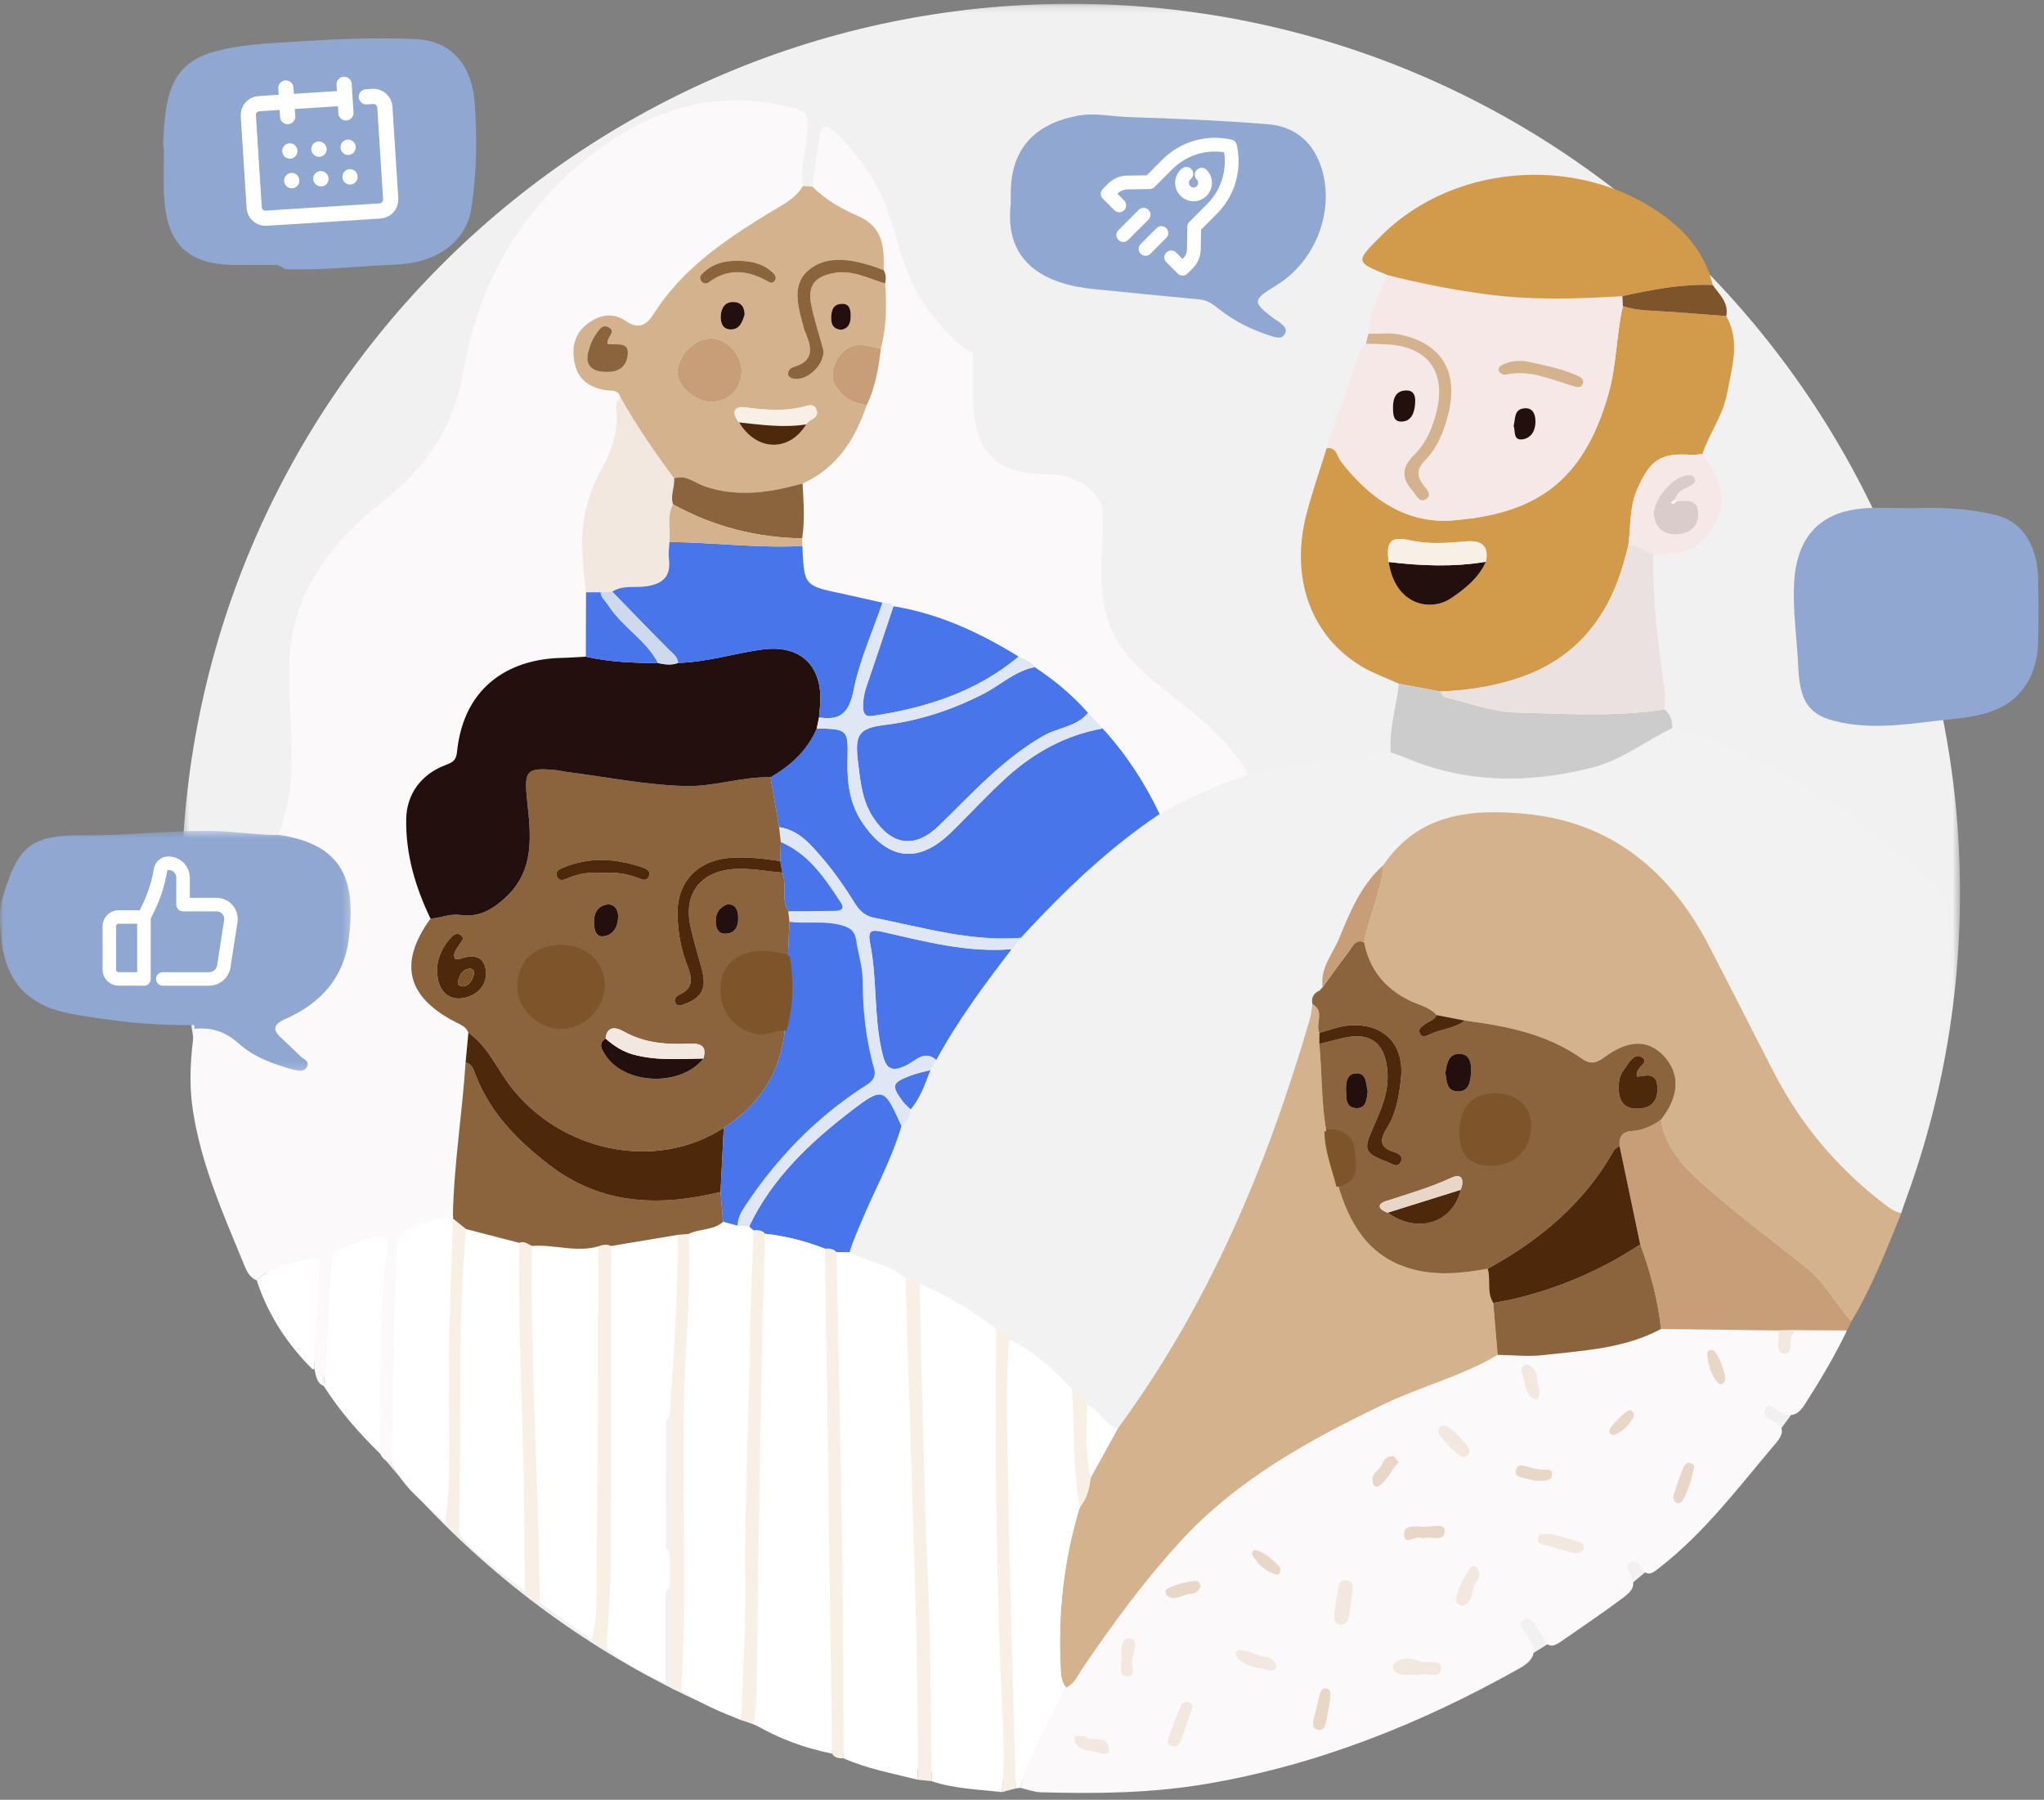 <svg xmlns="http://www.w3.org/2000/svg" xmlns:xlink="http://www.w3.org/1999/xlink" width="284" height="250" viewBox="0 0 284 250">
    <rect x="0" y="0" width="284" height="250" fill="#808080" stroke="none"/>
    <defs>
        <path id="bitazoysma" d="M0.412 0.162L247.516 0.162 247.516 247.266 0.412 247.266z"/>
        <path id="ay57kv5g0c" d="M0 0.475L48.722 0.475 48.722 33.812 0 33.812z"/>
    </defs>
    <g fill="none" fill-rule="evenodd">
        <g>
            <g>
                <g transform="translate(-39 -115) translate(39 115) translate(24.816 .366)">
                    <mask id="4ilga35gdb" fill="#fff">
                        <use xlink:href="#bitazoysma"/>
                    </mask>
                    <path fill="#F1F1F1" d="M247.516 123.714c0 68.236-55.316 123.552-123.552 123.552S.412 191.95.412 123.714 55.728.162 123.964.162s123.552 55.316 123.552 123.552" mask="url(#4ilga35gdb)"/>
                </g>
                <path fill="#F2F2F2" d="M173.266 107.666c6.587-1.504 13.346-1.91 19.974-3.144.647.228 1.307.42 1.935.69 8.47 3.623 17.114 3.643 25.931 1.452 4.179-1.039 7.474-3.731 11.244-5.52 13.983 3.927 25.49 11.976 36.082 21.581 1.549 1.405 2.175 2.974 2.33 5.049 1.06 14.12-2.509 27.468-6.594 40.742-.99-.184-1.744-.794-2.508-1.383-6.354-4.892-11.418-10.87-15.101-17.997-3.063-5.926-6.058-11.887-9.136-17.806-5.368-10.324-13.507-17.09-25.305-18.264-7.54-.75-15.017-.15-19.898 7.103-3.11 2.741-4.64 6.476-6.146 10.157-.899 2.2-2.688 4.15-2.299 6.797l.042-.05-.457.515c-.83.372-1.212.982-.997 1.903-.12.69-.174 1.399-.369 2.067-5.93 20.346-14.019 39.682-26.688 56.868-1.895-.509-2.585-2.553-4.26-3.341-.534-.868-1.009-1.792-2.088-2.122-2.556-2.735-5.29-5.244-8.716-6.874-.253-.923-1.15-1.031-1.814-1.433-3.222-2.667-6.853-4.648-10.648-6.355-.52-.63-1.202-.785-1.975-.67-2.16-2.13-5.28-2.246-7.759-3.704.412-1.416 1.02-2.75 1.584-4.11 1.855-4.478 4.26-8.729 5.619-13.413.865-.53 1.093-1.412 1.286-2.315 1.356-1.586 1.994-3.534 2.734-5.43l.814-1.415c2.98-5.48 6.684-10.467 10.472-15.396l1.274-1.573c5.861-6.37 12.06-12.362 19.287-17.2 3.889-2.166 7.9-4.058 12.15-5.409" transform="translate(-39 -115) translate(39 115)"/>
                <path fill="#FBF9FA" d="M38.65 115.959c3.112-7.62 1.357-15.57 1.513-23.38.096-4.808 1.4-9.203 3.909-13.178 2.5-3.96 5.914-7.255 9.558-10.104 5.918-4.628 9.559-10.538 10.791-17.78 1.937-11.372 7.112-20.96 15.757-28.393 8.143-7.002 17.577-10.868 28.644-8.469 3.612.782 3.562 1.038 3.264 4.671-.179 2.172-1.003 4.301-.526 6.523-1.148 1.896-3.124 2.767-4.896 3.852-6.09 3.734-11.94 7.745-15.848 13.926-1.082 1.711-2.224 2.088-3.876.956-1.9-1.3-3.748-.785-5.359.43-1.893 1.428-2.201 3.583-1.664 5.723.518 2.065 2.142 3.13 4.206 3.45.84.13 1.83-.138 2.104 1.07-.584.408-.673 1.029-.6 1.645.4 3.328-.885 6.182-2.411 8.995-.92 1.696-1.495 3.493-1.911 5.417-.802 3.704-.29 7.315.12 10.963l-.025 8.938c-1.132.06-2.262.154-3.394.176-6.436.124-13.531 3.301-14.52 13.143-.116 1.161-.727 1.418-1.562 1.73-3.361 1.259-5.42 3.994-5.483 7.498-.089 4.897 1.27 9.467 3.377 13.841-4.58 6.302-3.284 11.085 3.995 14.627.586.285 1.032.62 1.266 1.223l-.385 4.127c-.471 7.094-1.619 14.13-1.767 21.25-.849.196-1.705.366-2.547.59-5.282 1.402-5.287 1.413-5.37 7.053-.006.44.018.88-.01 1.318-.507 8.42-.479 16.851-.576 25.28-.783-.014-1.274-.437-1.577-1.123.248-8.34-.032-16.689.562-25.027.125-1.759 1.064-4.63-.03-5.088-1.374-.578-3.555.872-5.418 1.315-1.438.342-1.904 1.08-1.969 2.572-.24 5.607-.655 11.206-1.004 16.808-1.09-.45-1.052-1.522-1.33-2.418.25-4.425.527-8.85.713-13.278.032-.773.609-2.456-.842-2.094-2.719.678-5.687.983-7.861 3.12-1.1-.442-1.47-1.477-1.862-2.432-2.852-6.935-5.902-13.801-7.025-21.316-.561-3.76-.294-7.473.24-11.194 2.394-.256 4.327.397 6.216 2.09 2.08 1.864 4.817 2.835 7.539 3.586.634.175 1.478.389 1.872-.426.377-.78-.443-1.006-.86-1.402-.829-.785-1.634-1.596-2.48-2.362-1.352-1.222-1.64-1.992.454-2.916 4.784-2.11 8.022-5.705 8.696-11.041.994-7.855-.52-13.14-9.808-14.485M227.029 196.713c-.052-.468-.132-.789-.592-.806-.523-.02-2.898 2.395-2.837 2.886.057.467.437.604.747.483 1.268-.492 2.096-1.463 2.682-2.563m-49.102 21.125c-.885-1.022-1.936-2.014-3.349-2.51-.355-.126-.751.316-.575.626.748 1.324 1.811 2.347 3.326 2.744.42.11.544-.315.598-.86m59.977-30.314c-.408-.032-.722.15-.693.556.108 1.495.512 2.906 1.534 4.048.247.276.638.164.862-.193.447-.71-.938-4.296-1.703-4.411m-71.093 32.761c-.085-.16-.148-.432-.319-.574-.497-.413-4.42.676-4.538 1.262-.042.206.064.552.225.672 1.118.835 2.136-.21 3.22-.252.544-.021 1.183-.324 1.412-1.108m47.091-27.215c-.566-1.028.03-2.764-1.479-3.46-.67-.308-1.183.465-.929 1.104.494 1.24.284 2.913 1.69 3.602.597.293.654-.57.718-1.246m-19.56 10.03c-.322-.348-.514-.755-.76-.79-1.399-.2-1.403 1.292-2.159 1.903-.617.499-.988 1.236-.558 2.067.074.146.507.279.634.198 1.274-.818 1.763-2.263 2.842-3.378m-43.587 38.088c-.663-.038-1.564-.203-1.45.374.373 1.9 2.287 1.415 3.546 1.952.502.215 1.265.186 1.217-.467-.17-2.326-2.506-.86-3.313-1.859m63-35.494c.698-.042 1.801.127 1.879-.847.08-1.02-1.034-.58-1.647-.724-.255-.06-.523-.062-.78-.113-.95-.185-2.393-1.052-2.608.324-.164 1.046 1.618.948 2.555 1.315.156.061.348.029.6.045m-56.478 24.908c.206-.864.299-1.285.407-1.702.148-.573.036-1.086-.55-1.27-.793-.25-1.086.35-1.235.96-.1.414-.136.873-.07 1.292.162 1.038-.59 2.854.658 2.944 1.7.122.522-1.76.79-2.224m77.281-27.431c-.174.164-.525.346-.634.623-.51 1.3-.984 2.616-1.397 3.949-.081.262.071.726.28.914.252.227.713.179.923-.159.888-1.426 1.293-3.036 1.646-4.652.085-.392-.296-.58-.818-.675m-36.887 10.534c1.088-.422 3.046.597 3.065-1.031.015-1.191-1.893-.513-2.927-.575-1.053-.063-2.84-.357-2.702 1.141.147 1.605 1.745-.18 2.564.465m-24.963 15.506c-.779-.133-1.213.314-.874.836 1.045 1.609 2.955 1.501 4.55 1.988.42.129 1.023-.188.917-.641-.326-1.4-1.76-1.085-2.703-1.533-.619-.294-1.301-.453-1.89-.65m12.136 6.725c-.059-.52.195-1.18-.475-1.366-.661-.183-.89.397-1.022.9-.307 1.175-.559 2.363-.851 3.54-.144.582-.045 1.081.558 1.26.633.19 1-.269 1.121-.795.27-1.18.454-2.378.669-3.539m15.836-37.946c-.488.048-.788.326-.857.799-.091.631 2.834 3.595 3.5 3.562.499-.025.789-.326.859-.795.094-.638-2.825-3.586-3.502-3.566m2.61 25.06c1.565-.501.98-2.398 1.916-3.408.442-.478.447-1.368-.087-1.952-.241-.265-.706-.118-.907.206-.787 1.264-1.582 2.54-1.87 4.026-.106.55.109 1.05.947 1.128m12.072-9.996c-.75.144-1.595-.196-1.684.66-.079.762.682.842 1.28.991 1.258.316 2.497.716 3.763.996.484.107 1.108.083 1.305-.546.212-.68-.321-.907-.836-1.053-1.33-.378-2.668-.732-3.828-1.048m-49.727 24.28c.088-.405-.02-.72-.404-.86-.476-.174-.956.027-1.127.427-.65 1.522-1.242 3.073-1.802 4.632-.158.439.005.88.546 1.003.489.113.945-.115 1.102-.515.606-1.545 1.13-3.122 1.685-4.686m19.767-13.312c.051.568-.195 1.476.76 1.607.842.116 1.19-.576 1.296-1.342.167-1.207.352-2.412.488-3.623.066-.578-.167-1.061-.803-1.145-.578-.074-1.043.159-1.152.792-.207 1.203-.384 2.41-.589 3.711m11.746 8.674c.89-.544 2.97.75 3.093-.993.09-1.296-2.027-.531-3.107-.963-1.056-.42-2.403-.598-3.437.373-.27.254-.264.664.004.945.924.97 2.14.409 3.447.638m59.48-47.889c-1.697 3.556-3.716 6.921-5.836 10.242-1.036 1.623-2.016 1.932-3.634.948-.532-.324-1.371-1.312-1.957-.185-.4.767.417 1.266 1.072 1.535 1.896.778 1.44 1.99.497 3.098-5.103 5.995-9.822 12.353-16.105 17.247-.936.73-1.823 1.592-2.699-.096-.297-.573-.898-.996-1.525-.537-.646.474-.27 1.147.046 1.657.904 1.46.344 2.243-.944 3.21-2.808 2.107-5.723 4.047-8.593 6.057-1.224.857-1.967.921-2.536-.586-.15-.4-.461-.744-.725-1.093-.498-.66-.841-1.951-1.88-1.368-1.208.68-.064 1.526.359 2.162 1.33 2.004 1.449 3.255-1.115 4.694-13.715 7.7-28.118 13.44-43.678 16.045-7.55 1.265-15.177 1.339-22.807 1.121-.943-.027-1.876-.404-2.813-.619 1.504-4.927 4.112-9.349 6.37-13.93 1.21-.556 1.67-1.772 2.345-2.765 4.141-6.093 8.49-12.02 13.47-17.465 7.908-8.642 17.912-14.135 28.314-19.12 5.201-2.492 10.857-3.9 15.841-6.864 2.087.029 4.2.278 6.257.042 5.594-.642 11.302-.876 16.436-3.634l16.309.205c.313 1.085-.611 2.965.682 3.168 1.624.255.573-1.928 1.375-2.724.104-.103.092-.32.134-.486l7.34.041" transform="translate(-39 -115) translate(39 115)"/>
                <path fill="#D4B28E" d="M192.22 120.17c4.88-7.253 12.358-7.854 19.899-7.105 11.796 1.175 19.936 7.941 25.304 18.265 3.077 5.918 6.073 11.88 9.136 17.806 3.683 7.127 8.747 13.105 15.1 17.997.765.588 1.52 1.199 2.51 1.383-2.063 5.134-4.091 10.284-6.936 15.058-2.17-2.516-3.762-5.512-6.416-7.625-4.794-3.818-9.735-7.474-14.3-11.55-2.625-2.342-5.144-5.05-5.75-8.845 2.606-3.264 2.727-6.479.338-8.954-2.155-2.23-4.915-2.191-8.237.3-1.088.815-1.958.95-3.056.17-4.865-3.457-10.51-4.549-16.26-5.303-1.318-.257-2.635-.512-3.953-.767-1.012-1.161-2.529-1.406-3.816-2.049-3.41-1.703-5.529-4.335-6.251-8.082.697-3.616 2.345-6.994 2.687-10.7" transform="translate(-39 -115) translate(39 115)"/>
                <path fill="#FBF9FA" d="M161.116 113.074c-2.062-4.346-4.669-8.33-7.919-11.885l-2.027-2.168c-2.162-2.474-4.675-4.54-7.407-6.352-.549-.785-1.413-1.088-2.23-1.464-5.4-3.321-11.067-5.977-17.393-6.993-.419-.446-.98-.445-1.528-.486-1.857-.419-3.71-.86-5.573-1.252-5.317-1.117-5.319-1.109-5.555-6.635l-.032-1.057c.397-2.537.182-5.078.063-7.62 4.764-2.134 7.27-6.12 8.883-10.837 1.21-2.484 1.666-5.158 1.984-7.868.777-2.99.828-6.026.596-9.081.122-.64.16-1.269-.206-1.854.084-3.094.015-5.94-3.55-7.511-2.258-.996-4.526-2.233-6.319-4.074.313-2.337.576-4.684.959-7.01.212-1.292.706-1.939 2.019-.7 3.308 3.12 5.888 6.663 7.43 11 1.722 4.849 2.582 10.074 5.986 14.224 1.716 2.092 3.35 4.261 5.834 5.543l.11 1c0 2.096-.096 4.198.02 6.287.37 6.757 3.337 9.552 10.04 9.572 1.921.006 3.018.24 5.11 1.31 1.786 1.17 2.726 2.77 2.726 3.378.375 5.65-.542 7.207.146 12.819.723 5.894 4.86 9.631 9.297 13.066 3.66 2.831 7.226 5.786 9.952 9.603.366.512.708.992.734 1.637-4.25 1.351-8.261 3.243-12.15 5.408z" transform="translate(-39 -115) translate(39 115)"/>
                <path fill="#D29B4B" d="M206.446 78.036c.505-2.332-.742-3.003-2.76-2.831-2.594.22-5.166.429-7.759-.15-2.705-.605-3.366.123-2.974 3.006.923 6.066 5.84 6.934 8.64 5.052 1.974-1.327 3.836-2.812 4.853-5.077m33.407-34.128c1.99 3.524.77 7.096.134 10.649-.549 3.073-2.473 5.601-3.453 8.508-.512.043-1.029.154-1.536.118-4.267-.304-5.673.676-7.458 4.627-1.17 2.587-.936 5.31-1.295 7.98-.277 1.01-.53 2.03-.836 3.032-2.266 7.413-6.758 12.738-14.255 15.305-3.59 1.23-7.277 1.784-11.046 1.928l-5.735-1.078c-1.67-.757-3.416-1.382-4.995-2.296-7.055-4.08-10.117-12.094-7.936-20.919.793-3.212 1.917-6.342 2.89-9.51 1.38-.229 1.42 1.095 1.935 1.772 3.945 5.182 9.124 8.795 15.612 8.26 10.969-.904 18.016-4.855 21.623-17.632 1.125-3.986 1.071-8.13 1.978-12.132 1.323.436 2.673.583 4.07.65 3.439.165 6.87.482 10.303.738" transform="translate(-39 -115) translate(39 115)"/>
                <path fill="#F7E8E8" d="M210.315 59.152c.243.731-.088 2.047 1.218 1.878 1.279-.166 1.843-1.318 1.807-2.553-.024-.884-.314-1.85-1.506-1.763-1.51.11-1.26 1.432-1.52 2.438m-16.766-2.58c.007.882-.015 1.993 1.14 1.99 1.389-.003 1.822-1.175 1.922-2.392.076-.91.025-1.927-1.186-1.932-1.45-.007-1.877 1.04-1.876 2.334m18.438-6.399c-1.53-.148-2.36.102-3.166.465-.435.196-.786.512-.51.99.136.235.599.482.844.425 3.257-.761 6.156.597 9.136 1.478.572.168 1.304.53 1.613-.186.315-.731-.429-1.034-.988-1.272-2.42-1.03-5-1.47-6.929-1.9m13.494-7.654c-.907 4.002-.854 8.147-1.978 12.134-3.607 12.776-10.654 16.727-21.623 17.632-6.488.534-11.667-3.08-15.612-8.26-.515-.678-.554-2.002-1.936-1.773 1.422-4.184 2.854-8.367 4.258-12.558.253-.754.504-1.48 1.197-1.949.963.03 1.928.047 2.892.092 5.642.267 8.247 3.747 6.96 9.178-.56 2.362-1.486 4.548-3.207 6.234-1.768 1.731-1.672 3.268-.11 4.989.513.564.876 1.659 1.767 1.121 1.009-.61.11-1.401-.32-1.973-.938-1.246-.945-2.231.228-3.432 1.746-1.789 2.655-4.082 3.25-6.506 1.421-5.79-.879-9.697-6.662-10.957-1.425-.31-2.963-.1-4.45-.13.035-2.994 1.516-5.515 2.658-8.147 4.56 1.16 9.165 2.062 13.837 2.676 6.267.824 12.529.647 18.802.243l.049 1.386" transform="translate(-39 -115) translate(39 115)"/>
                <path fill="#D4B28E" d="M116.89 45.804c1.101-.2 1.303-1.018 1.303-1.951 0-.841-.155-1.68-1.219-1.648-1.279.038-1.49 1.016-1.485 2.049.003.91.406 1.498 1.4 1.55m-13.437-2.065c.023-1.146-.567-1.79-1.566-1.793-1.156-.005-1.68.836-1.739 1.914-.052.95.235 1.864 1.337 1.9 1.314.041 1.648-1.074 1.968-2.021m4.334-5.056c-.042-.175-.03-.387-.13-.501-1.245-1.413-2.871-1.864-4.698-1.945-2.114-.094-4.016.308-5.505 1.917-.25.27-.221.652.04.955.277.32.684.328.953.126 2.778-2.072 5.55-1.705 8.36-.079.458.265.83.049.98-.473m-23.371 9.079c-.161-.926 1.228-1.633.239-2.248-1.01-.626-1.554.474-2.004 1.143-.428.635-.688 1.41-.898 2.16-.44 1.57.167 2.606 1.806 2.802 1.694.203 3.318-.152 3.638-2.112.366-2.245-1.564-1.484-2.781-1.745m14.469 8.046c2.479-.042 4.259-1.943 4.15-4.434-.095-2.225-2.079-4.305-4.157-4.36-2.327-.06-4.698 2.305-4.733 4.725-.028 1.934 2.502 4.106 4.74 4.069m3.808 2.87c2.407 4.022 6.959 4.155 9.324.273.396-.764 1.947-.802 1.398-2.14-.242-.588-.849-.583-1.353-.436-2.822.821-5.627.589-8.5.21-1.686-.222-1.935.822-.87 2.093m20.287-19.302c.232 3.055.181 6.092-.595 9.08-.51-.117-1.021-.224-1.528-.356-2.205-.575-3.8.25-4.76 2.228-1.035 2.132-.021 3.776 1.625 5.016.727.547 1.776.668 2.678.981-1.613 4.717-4.12 8.703-8.883 10.838-4.52 1.243-9.014 1.975-13.658.373-1.333-.46-2.566-1.675-4.197-1.071-2.686-3.599-5.217-7.3-7.433-11.21-.273-1.207-1.263-.938-2.104-1.07-2.064-.32-3.688-1.384-4.206-3.449-.537-2.14-.23-4.295 1.665-5.723 1.61-1.215 3.46-1.73 5.358-.43 1.652 1.131 2.794.755 3.876-.956 3.908-6.182 9.757-10.192 15.848-13.926 1.772-1.085 3.748-1.957 4.896-3.852.45.029.897.057 1.344.087 1.792 1.842 4.06 3.08 6.318 4.075 3.565 1.571 3.634 4.417 3.55 7.511-.576-.208-1.145-.437-1.729-.62-3.028-.948-6.37-1.425-8.77.686-2.434 2.142-1.266 5.366-.536 8.174.044.168.12.33.19.49.892 2.065 1.178 3.91-1.624 4.716-.425.123-.804.446-.808.934-.003.371.288.588.671.682 2.014.497 4.716-2.22 4.171-4.198-.557-2.023-1.223-4.026-1.625-6.08-.52-2.66.508-3.901 3.171-4.388 2.582-.472 4.772.775 7.095 1.458" transform="translate(-39 -115) translate(39 115)"/>
                <path fill="#D29B4B" d="M225.431 41.133c-6.273.404-12.535.581-18.802-.242-4.672-.615-9.276-1.518-13.836-2.677-4.503-1.836-4.503-1.836-.922-5.424 10.464-10.485 28.71-11.423 40.31-2.044 2.862 2.314 4.916 5.198 5.783 8.838-4.261-.163-8.405.63-12.533 1.549" transform="translate(-39 -115) translate(39 115)"/>
                <path fill="#C79E78" d="M230.766 155.554c.607 3.794 3.126 6.503 5.751 8.846 4.565 4.075 9.506 7.731 14.3 11.549 2.654 2.113 4.247 5.11 6.416 7.625l-.608 1.234-7.34-.042-2.191.043-16.309-.205c-.434-4.044-1.481-7.937-2.885-11.741l-2.873-13.688c-.106-1.238.362-1.99 1.694-2.064 1.51-.085 2.827-.697 4.045-1.557" transform="translate(-39 -115) translate(39 115)"/>
                <path fill="#CCC" d="M194.373 94.977l5.735 1.078c.202.266.361.712.612.772 3.282.785 6.563 2.055 9.872 2.146 6.89.19 13.819.636 20.694-.427.818.676 1.08 1.58 1.065 2.598-3.771 1.789-7.067 4.482-11.245 5.52-8.817 2.192-17.46 2.171-25.93-1.453-.63-.269-1.29-.46-1.936-.688-.258-3.258.775-6.362 1.133-9.546" transform="translate(-39 -115) translate(39 115)"/>
                <path fill="#ECE1E1" d="M231.286 98.546c-6.875 1.063-13.805.617-20.694.428-3.31-.092-6.59-1.362-9.872-2.147-.251-.06-.41-.505-.612-.772 3.769-.144 7.456-.699 11.046-1.928 7.497-2.568 11.989-7.892 14.255-15.305.306-1.003.559-2.022.835-3.032 1.38-.29 2.233.983 3.453 1.164-.117 6.291.656 12.505 1.577 18.71.139.94.014 1.92.012 2.882" transform="translate(-39 -115) translate(39 115)"/>
                <path fill="#F8F0E5" d="M127.78 178.3c.303 14.28.626 28.556 1.216 42.829.362 8.754.314 17.525.45 26.288l-1.92-.199c.05-12.221-.296-24.436-.676-36.65-.341-10.978-.697-21.956-1.046-32.935.774-.117 1.456.037 1.977.667M115.61 243.592c-.175-12.922-.342-25.843-.526-38.765-.148-10.459-.315-20.917-.474-31.376.601-.045 1.181-.024 1.616.484.28 14.39.606 28.78.824 43.173.137 9.044.113 18.09.16 27.137-.627.011-1.235-.025-1.6-.653M93.053 196.723c.523-8.393 1.172-16.78 1.123-25.199l1.51-.129c.288 5.879-.14 11.739-.441 17.603-.782 15.243.411 30.514-.6 45.755-.656-.017-1.382.108-1.624-.778l.038-13.503.002-4.7-.008-19.05M102.974 238.944c.213-6.214.656-12.43.59-18.641-.126-12.014.525-24.007.673-36.013.054-4.453.358-8.92.43-13.387.605-.055 1.197-.062 1.63.475-.195 7.714-.44 15.426-.572 23.141-.234 13.686-.39 27.372-.606 41.058-.02 1.309-.226 2.614-.347 3.92-.6-.184-1.2-.368-1.798-.553M82.18 227.792c.92-3.161.679-6.436.719-9.643.185-15.006.184-30.015.249-45.023.583-.233 1.171-.33 1.77-.05-.011 14.673.018 29.346-.057 44.018-.021 3.946-.357 7.89-.55 11.835l-2.131-1.137M140.242 186.089c-.553 6.041-.308 12.1-.204 18.144.254 14.734.715 29.464 1.093 44.195l-1.935.505c.445-3.326.262-6.677.109-9.996-.833-18.087-1.134-36.179-.877-54.282.665.403 1.561.51 1.814 1.434" transform="translate(-39 -115) translate(39 115)"/>
                <path fill="#F7E8E8" d="M232.949 69.61c-.067-.079-.132-.158-.197-.238.237-1.113 1.197-1.43 2.053-1.86.407-.203.795-.454.658-.977-.141-.536-.616-.545-1.067-.507-2.106.181-4.95 3.708-4.566 5.76.354 1.896 1.68 2.588 3.483 2.39 1.596-.175 2.61-1.11 2.64-2.743.041-2.192-1.601-1.87-3.004-1.826m-3.252 7.345c-1.22-.181-2.074-1.453-3.452-1.164.359-2.67.125-5.392 1.295-7.98 1.786-3.951 3.192-4.931 7.458-4.627.507.036 1.024-.075 1.536-.118 3.233 4.429 3.482 7.277 1.033 10.833-1.945 2.824-4.784 3.23-7.87 3.056" transform="translate(-39 -115) translate(39 115)"/>
                <path fill="#F8F0E5" d="M72.95 221.04c-.116-7.714-.131-15.433-.377-23.143-.267-8.42-.519-16.838-.447-25.262.693-.287 1.21.156 1.769.428-.213 16.525 1.008 33.018 1.093 49.536-.958-.155-1.385-1.004-2.037-1.559M61.85 211.52c.857-6.28.534-12.602.502-18.9-.04-7.798.355-15.578.578-23.364l1.828 1.469c-.46 5.77-.78 11.543-.781 17.336 0 8.346-.102 16.691-.16 25.036-1.09.016-1.278-1.094-1.968-1.577" transform="translate(-39 -115) translate(39 115)"/>
                <path fill="#D4B28E" d="M190.134 46.36c1.487.03 3.025-.18 4.45.131 5.783 1.26 8.083 5.167 6.662 10.957-.594 2.424-1.504 4.717-3.25 6.506-1.172 1.201-1.166 2.186-.228 3.432.43.572 1.33 1.364.32 1.973-.891.538-1.254-.557-1.767-1.122-1.562-1.72-1.658-3.257.11-4.988 1.721-1.686 2.646-3.872 3.206-6.234 1.288-5.431-1.317-8.91-6.96-9.178-.963-.045-1.928-.061-2.891-.091l.348-1.386" transform="translate(-39 -115) translate(39 115)"/>
                <path fill="#7E552B" d="M225.431 41.133c4.128-.92 8.272-1.712 12.533-1.55.917 1.317 2.27 2.442 1.889 4.324-3.433-.256-6.864-.572-10.302-.738-1.398-.066-2.748-.213-4.07-.65l-.05-1.386" transform="translate(-39 -115) translate(39 115)"/>
                <path fill="#D4B28E" d="M148.122 234.41c-.673-.792-.702-1.742-.754-2.723-.397-7.59.436-15.028 2.653-22.303.966-1.192 1.342-2.6 1.509-4.088l3.776-6.87c12.669-17.185 20.757-36.522 26.689-56.868.194-.668.248-1.377.367-2.068 1.769.975.372 2.711.953 3.974l-.01 1.527c.406 4.048.256 8.14.992 12.16.009 2.579.97 4.953 1.6 7.398 1.555 5.368 4.186 9.896 9.91 11.63 3.577 1.084 7.262.725 10.901.054.452 1.553-.17 3.279.767 4.754l.617 7.21c-4.984 2.964-10.64 4.37-15.841 6.864-10.402 4.983-20.406 10.477-28.313 19.119-4.982 5.444-9.33 11.373-13.47 17.466-.676.992-1.136 2.207-2.346 2.763" transform="translate(-39 -115) translate(39 115)"/>
                <path fill="#8B633C" d="M190.038 151.621c-.267-1.022-.083-2.573-1.633-2.525-1.286.04-1.418 1.325-1.382 2.437.034 1.065-.025 2.332 1.4 2.395 1.443.063 1.45-1.231 1.615-2.307m10.79-2.573c.19 1.014.105 2.448 1.598 2.553 1.65.116 1.89-1.3 1.962-2.566.067-1.178-.064-2.557-1.51-2.647-1.553-.098-1.877 1.27-2.05 2.66m26.654.52c-.526-1.328 1.977-1.884.6-2.738-1.048-.648-1.834.947-2.489 1.818-.658.876-.746 1.937-.658 3.006.159 1.927 1.38 2.51 3.087 2.315 1.71-.196 2.331-1.328 2.263-2.946-.09-2.08-1.536-1.656-2.803-1.455m-24.163 7.747c-.013 2.82 1.131 4.023 3.866 4.063 2.881.044 4.927-1.945 5.02-4.879.076-2.407-1.767-4.11-4.432-4.093-2.896.02-4.439 1.72-4.454 4.909m-.358 7.953c.499-1.3.222-2.376-1.303-1.669-2.946 1.366-6.027 2.249-9.09 3.247-1.412.46-.916 1.212.231 1.605 4.133 3.003 9.08 1.453 10.162-3.183m-19.646-21.804c-.581-1.263.816-3-.953-3.975-.214-.92.167-1.528.998-1.9l.457-.515-.041.049c1.183-1.622 2.33-3.271 3.565-4.854.541-.695.867-1.873 2.191-1.4.722 3.747 2.84 6.38 6.251 8.082 1.287.643 2.804.888 3.815 2.048-.294.719-1.068.827-1.593 1.252-.39.317-.99.634-.763 1.21.335.846 1.015.39 1.524.164 1.567-.696 3.373-.773 4.786-1.859 5.75.755 11.395 1.847 16.26 5.304 1.098.78 1.968.646 3.056-.17 3.323-2.491 6.082-2.53 8.236-.3 2.39 2.475 2.269 5.69-.338 8.954-1.217.86-2.534 1.472-4.045 1.557-1.331.075-1.8.825-1.694 2.065-.272.216-.643.376-.8.655-4.115 7.314-10.273 12.437-17.52 16.402-3.638.671-7.322 1.03-10.9-.054-5.724-1.734-8.355-6.262-9.911-11.63 2.963-.644 2.213-3.03 2.023-4.853-.199-1.911-1.708-2.693-3.622-2.546-.736-4.02-.586-8.112-.991-12.159 1.013-.243 2.032-.466 3.04-.732 4.02-1.066 6.207.608 6.441 4.785.155 2.755-.903 5.108-1.974 7.525-1.453 3.28-1.268 3.577 2.098 4.898.62.243 1.356.844 1.756-.16.307-.77-.46-1.118-1-1.286-2.096-.646-1.92-1.834-.955-3.346 1.306-2.05 1.664-4.422 1.933-6.751.56-4.858-2.418-7.897-7.28-7.471-1.369.12-2.702.662-4.05 1.01" transform="translate(-39 -115) translate(39 115)"/>
                <path fill="#4875E9" d="M153.197 101.19c3.25 3.554 5.857 7.538 7.919 11.884-7.226 4.84-13.426 10.83-19.287 17.2-6.999.546-13.648-1.46-20.388-2.79-1.146-.227-1.939-.855-2.612-1.934-1.426-2.287-2.977-4.53-4.74-6.563-1.567-1.807-3.204-3.719-5.84-4.087-.396-2.31-.79-4.621-1.185-6.932 2.8-1.639 5.117-3.733 6.42-6.787 4.297.11 4.379.112 4.273 4.354-.078 3.14.268 6.084 2.09 8.777 3.513 5.191 7.774 5.71 12.254 1.352 2.647-2.575 5.135-5.323 7.879-7.788 3.778-3.397 8.145-5.776 13.217-6.687M106.297 171.378c-.433-.537-1.025-.53-1.631-.474l-.582-.536c3.19-6.706 8.44-11.653 14.18-16.054 4.456-3.416 4.604-3.224 6.985 2.091-1.36 4.684-3.764 8.933-5.62 13.411-.563 1.361-1.171 2.695-1.583 4.11l-1.82.01c-.434-.51-1.015-.53-1.616-.484-2.678-1.067-5.45-1.749-8.313-2.074M140.555 131.848c-3.788 4.93-7.491 9.916-10.472 15.395-1.578-1.448-2.92.106-3.998.662-2.54 1.31-3.082.26-3.584-1.984-1.093-4.886-.623-9.922-1.59-14.795-.376-1.891.098-2.054 1.812-1.665 5.865 1.335 11.716 2.893 17.832 2.387" transform="translate(-39 -115) translate(39 115)"/>
                <path fill="#DFE6F4" d="M140.555 131.848c-6.116.506-11.967-1.052-17.832-2.387-1.714-.39-2.188-.226-1.813 1.665.968 4.873.498 9.909 1.591 14.795.502 2.243 1.044 3.294 3.584 1.984 1.078-.556 2.42-2.11 3.998-.662l-.813 1.416c-.91.248-1.85.422-2.726.756-2.618 1.002-2.72 1.373-1.078 3.596.298.402.71.72 1.069 1.078-.193.903-.421 1.786-1.286 2.315-2.381-5.314-2.528-5.506-6.985-2.09-5.741 4.401-10.99 9.347-14.18 16.054l-1.6-.122c-.011-1.115.547-1.993 1.138-2.88 4.274-6.41 9.51-11.859 15.951-16.126.995-.66 2.324-1.214 1.874-2.79-1.16-4.07-1.58-8.21-1.602-12.434-.01-1.803-.638-3.595-.886-5.406-.168-1.216-.749-1.7-1.952-2.054-2.433-.716-4.892-.195-7.316-.504-.057-.492-.115-.984-.174-1.474 2.109-.013 4.218-.012 6.326-.046.726-.012 1.668-.1.972-1.157-2.204-3.352-4.417-6.726-8.327-8.398l-.24-2.077c2.637.368 4.275 2.28 5.841 4.086 1.763 2.034 3.314 4.277 4.74 6.564.673 1.08 1.466 1.707 2.612 1.933 6.74 1.331 13.39 3.337 20.387 2.792l-1.273 1.573" transform="translate(-39 -115) translate(39 115)"/>
                <path fill="#C79E78" d="M189.532 130.87c-1.324-.474-1.65.705-2.191 1.399-1.234 1.582-2.382 3.231-3.565 4.854-.39-2.648 1.399-4.597 2.298-6.797 1.506-3.68 3.036-7.416 6.146-10.157-.343 3.706-1.99 7.083-2.688 10.7" transform="translate(-39 -115) translate(39 115)"/>
                <path fill="#F8F0E5" d="M151.53 205.297c-.167 1.486-.543 2.895-1.509 4.086-1.002-5.431-.722-10.946-1.063-16.42 1.08.33 1.554 1.255 2.088 2.123-.12 3.417-.265 6.835.483 10.21" transform="translate(-39 -115) translate(39 115)"/>
                <path fill="#FFF" d="M118.045 173.927c2.48 1.458 5.6 1.573 7.76 3.706.348 10.98.704 21.957 1.045 32.935.38 12.214.725 24.428.677 36.651-3.473-.874-7.014-1.51-10.316-2.974-.048-9.046-.024-18.093-.161-27.138-.218-14.392-.543-28.781-.823-43.171l1.818-.01M127.78 178.3c3.795 1.708 7.426 3.69 10.648 6.355-.257 18.103.044 36.195.877 54.282.152 3.32.335 6.67-.11 9.996-3.27-.373-6.586-.45-9.748-1.516-.137-8.763-.09-17.534-.451-26.288-.59-14.273-.913-28.55-1.215-42.829M115.61 243.592c-3.84-.768-7.46-2.109-10.837-4.095.12-1.306.326-2.612.346-3.92.216-13.686.372-27.373.606-41.057.132-7.716.378-15.428.572-23.142 2.862.326 5.636 1.007 8.313 2.073.159 10.46.326 20.917.474 31.376.184 12.922.35 25.843.525 38.765M102.974 238.944c-2.897-1.157-5.785-2.332-8.328-4.19 1.01-15.242-.183-30.513.599-45.757.3-5.863.73-11.723.441-17.602 1.525-.76 3.423-.46 4.786-1.68.671.178 1.342.354 2.013.53l1.599.123.582.536c-.071 4.465-.375 8.933-.429 13.386-.148 12.006-.8 23.999-.673 36.013.066 6.21-.377 12.427-.59 18.641M92.47 233.76c-2.948-1.224-5.768-2.665-8.158-4.83.192-3.946.528-7.89.548-11.836.076-14.672.047-29.345.058-44.018l9.258-1.551c.049 8.418-.6 16.805-1.123 25.198-.176.291-.502.582-.504.875-.03 5.767-.029 11.535.002 17.302.002.292.333.582.51.872l-.001 4.7c-.869.742-.568 1.755-.576 2.67-.03 3.538-.013 7.078-.014 10.617M82.18 227.792l-7.192-5.193c-.085-16.518-1.307-33.011-1.093-49.536 3.086-.232 6.162.958 9.253.063-.065 15.008-.064 30.017-.25 45.023-.04 3.207.201 6.482-.718 9.643M148.122 234.41c-2.258 4.581-4.866 9.004-6.37 13.93l-.621.089c-.378-14.732-.839-29.462-1.093-44.196-.104-6.044-.349-12.102.204-18.144 3.427 1.63 6.16 4.139 8.716 6.874.341 5.474.061 10.989 1.063 16.42-2.217 7.276-3.05 14.715-2.653 22.304.052.98.081 1.93.754 2.722M72.95 221.04c-3.129-2.55-6.61-4.696-9.133-7.943.058-8.345.16-16.69.16-25.036 0-5.793.32-11.567.78-17.336l7.37 1.91c-.073 8.424.179 16.842.446 25.262.246 7.71.261 15.429.378 23.143M54.424 203.07c.097-8.429.069-16.86.577-25.28.027-.438.002-.879.009-1.318.083-5.64.088-5.651 5.37-7.053.842-.224 1.698-.394 2.548-.59.06.142.061.284.002.426-.223 7.787-.618 15.566-.578 23.365.032 6.298.355 12.62-.503 18.9-2.675-2.641-5.914-4.787-7.425-8.45M44.988 192.527c.35-5.602.763-11.201 1.004-16.808.065-1.492.53-2.23 1.969-2.572 1.863-.443 4.044-1.892 5.419-1.315 1.093.459.155 3.33.029 5.088-.594 8.338-.314 16.687-.562 25.027-2.957-2.86-5.646-5.941-7.86-9.42M35.668 177.857c2.175-2.137 5.142-2.442 7.86-3.12 1.452-.362.875 1.321.843 2.094-.186 4.428-.464 8.853-.712 13.278-.079.037-.206.126-.226.107-3.539-3.522-6.205-7.593-7.765-12.359M151.53 205.297c-.75-3.376-.605-6.794-.484-10.211 1.675.787 2.365 2.831 4.26 3.34l-3.777 6.87" transform="translate(-39 -115) translate(39 115)"/>
                <path fill="#4875E9" d="M126.535 154.09c-.36-.358-.771-.677-1.069-1.08-1.643-2.222-1.54-2.593 1.078-3.595.877-.334 1.816-.508 2.726-.756-.741 1.896-1.38 3.844-2.735 5.43" transform="translate(-39 -115) translate(39 115)"/>
                <path fill="#C79E78" d="M183.817 137.074c-.153.171-.305.342-.457.515l.457-.515" transform="translate(-39 -115) translate(39 115)"/>
                <path fill="#8B633C" d="M101.11 125.59c-1.228.46-1.753 1.37-1.653 2.65.069.895.498 1.556 1.48 1.454 1.34-.136 1.662-1.174 1.628-2.286-.026-.88-.246-1.772-1.455-1.817m-18.577 2.638c.042.925.236 1.98 1.361 1.82 1.395-.197 1.97-1.415 1.995-2.727.019-.963-.567-1.848-1.601-1.668-1.282.223-1.809 1.271-1.755 2.575m1.282-6.967c1.641-.16 3.263.102 4.84.694.557.21 1.223.57 1.525-.293.227-.647-.327-.968-.81-1.136-3.729-1.293-7.468-1.553-11.192.023-.478.202-1.04.494-.806 1.138.305.836.98.537 1.533.3 1.563-.668 3.186-.89 4.91-.726m-20.606 11.934c-.35-.869.27-1.36.59-1.941.237-.429.859-.86.26-1.333-.633-.498-1.166.039-1.56.498-1.462 1.7-2.117 3.712-1.58 5.875.467 1.883 1.971 2.782 3.839 2.26 1.857-.52 3.057-2.002 2.71-3.963-.349-1.979-1.945-1.937-3.54-1.405-.22.072-.484.009-.719.009m14.749-1.388c-3.424 0-5.537 2.007-5.543 5.265-.005 2.733 2.638 5.29 5.491 5.311 2.912.023 5.573-2.61 5.58-5.519.005-2.942-2.305-5.056-5.528-5.057m19.777 15.225c.539-1.804-.46-2.13-1.941-2.06-3.181.148-6.271-.07-9.158-1.706-.938-.532-2.29-.893-2.494.995-1.076.724-.514 1.543-.058 2.26 2.678 4.196 10.529 4.478 13.65.511m11.784-20.455l.172 1.473-.212 4.8c-1.12-.17-2.237-.456-3.36-.49-3.273-.098-5.472 1.672-5.729 4.491-.299 3.279 1.674 5.909 4.792 6.518 1.375.27 2.554-.604 3.88-.494-.545 6.006-3.461 10.552-8.497 13.79-9.573 6.193-22.632 3.226-29.571-5.692-1.954-2.512-3.183-5.623-5.914-7.523-.234-.603-.68-.936-1.267-1.221-7.278-3.542-8.574-8.326-3.994-14.628 1.391-.081 2.71-.721 4.143-.508 2.588.386 4.54-.79 6.348-2.488 4.021-3.777 3.443-8.618 2.942-13.3-.455-4.251-.193-4.756 4.114-4.314.435.045.86.169 1.294.223 5.553.693 11.045 1.844 16.674 1.973 3.977.092 7.769-1.33 11.731-1.22l1.184 6.932.24 2.077-.084 2.64c-2.245-.357-4.493-.603-6.779-.468-4.668.274-7.653 3.382-7.49 8.027.079 2.268.446 4.527 1.26 6.664.657 1.726 1.242 3.326-1.04 4.35-.427.194-.883.718-.386 1.28.348.394.796.13 1.208-.022 2.372-.879 3.032-2.196 2.355-4.745-.538-2.024-1.166-4.029-1.606-6.074-.97-4.51 1.418-7.566 5.985-7.91 2.296-.172 4.52.31 6.777.49.705 1.724-.208 3.696.83 5.369" transform="translate(-39 -115) translate(39 115)"/>
                <path fill="#230F0E" d="M107.064 107.968c-3.962-.11-7.754 1.312-11.73 1.22-5.63-.13-11.122-1.28-16.674-1.973-.435-.054-.86-.178-1.295-.222-4.307-.443-4.569.062-4.114 4.314.5 4.68 1.08 9.522-2.942 13.299-1.809 1.698-3.76 2.874-6.348 2.488-1.433-.213-2.752.427-4.143.508-2.108-4.374-3.466-8.944-3.377-13.841.063-3.504 2.122-6.24 5.483-7.497.834-.313 1.446-.57 1.563-1.731.988-9.842 8.083-13.019 14.519-13.143 1.132-.022 2.263-.115 3.394-.175 3.307.75 6.67.88 10.043.893.927.191 1.854.329 2.776-.025 3.978-.098 7.773-1.333 11.68-1.863 5.304-.718 8.427 2.239 8.06 7.62-.042.605-.103 1.21-.155 1.816l-.32 1.525c-1.303 3.055-3.62 5.148-6.42 6.787" transform="translate(-39 -115) translate(39 115)"/>
                <path fill="#8B633C" d="M64.758 170.725l-1.828-1.469c.06-.143.058-.285-.002-.427.147-7.12 1.295-14.156 1.766-21.25.938.218 1.127 1.078 1.399 1.776 2.05 5.277 5.837 9.092 10.22 12.465 7.27 5.595 15.35 5.808 23.806 3.747l.353 4.148c-1.363 1.22-3.261.92-4.786 1.68l-1.51.13-9.258 1.551c-.599-.28-1.187-.183-1.77.05-3.09.895-6.167-.295-9.253-.063-.559-.271-1.076-.715-1.769-.428l-7.368-1.91" transform="translate(-39 -115) translate(39 115)"/>
                <path fill="#F3E8E0" d="M86.227 55.255c2.216 3.91 4.747 7.611 7.433 11.21.122 1.205-.563 2.378-.143 3.595-.909 1.67-.29 3.487-.502 5.223-.031.777-.168 1.567-.073 2.328.295 2.37-.738 3.456-3.064 3.824-1.601.254-3.326-.21-4.81.754l-1.617.078-2.026.009c-.41-3.648-.922-7.259-.12-10.963.416-1.924.991-3.72 1.91-5.417 1.527-2.813 2.811-5.667 2.413-8.994-.074-.617.016-1.238.6-1.647" transform="translate(-39 -115) translate(39 115)"/>
                <path fill="#4E280B" d="M100.12 165.568c-8.457 2.06-16.536 1.848-23.807-3.748-4.383-3.372-8.17-7.189-10.22-12.465-.272-.698-.46-1.558-1.398-1.776l.384-4.128c2.73 1.9 3.96 5.012 5.914 7.523 6.939 8.918 19.998 11.885 29.57 5.693l-.444 8.9" transform="translate(-39 -115) translate(39 115)"/>
                <path fill="#4875E9" d="M81.425 82.276l2.026-.01c.057.762.665 1.19 1.034 1.77 1.93 3.033 5.263 4.847 6.958 8.072-3.373-.012-6.736-.142-10.043-.894l.025-8.938z" transform="translate(-39 -115) translate(39 115)"/>
                <path fill="#8B633C" d="M208.092 188.196c-.206-2.403-.41-4.807-.617-7.21.85-.158 1.708-.288 2.551-.481 6.415-1.474 12.372-4.027 17.874-7.642 1.404 3.804 2.45 7.697 2.885 11.74-5.134 2.759-10.842 2.993-16.436 3.635-2.057.236-4.17-.013-6.257-.042" transform="translate(-39 -115) translate(39 115)"/>
                <path fill="#F3E8E0" d="M197.145 232.697c-1.307-.23-2.523.333-3.447-.638-.268-.28-.274-.692-.004-.945 1.035-.97 2.381-.794 3.437-.372 1.08.43 3.198-.334 3.106.962-.122 1.743-2.203.45-3.092.993M185.4 224.023c.204-1.301.382-2.509.587-3.71.11-.634.575-.867 1.153-.792.636.083.868.566.803 1.144-.136 1.211-.321 2.416-.488 3.623-.107.766-.454 1.458-1.296 1.342-.955-.131-.709-1.039-.76-1.607M165.632 237.334c-.555 1.565-1.079 3.142-1.685 4.687-.156.4-.614.628-1.102.516-.541-.125-.703-.566-.546-1.004.56-1.56 1.151-3.11 1.802-4.632.17-.4.65-.601 1.127-.427.384.14.491.454.404.86M215.36 213.054c1.16.316 2.497.67 3.828 1.048.514.146 1.047.372.835 1.053-.196.63-.822.653-1.305.546-1.266-.28-2.505-.68-3.764-.996-.596-.15-1.358-.229-1.279-.991.09-.856.934-.517 1.685-.66M203.287 223.05c-.838-.078-1.053-.578-.946-1.128.287-1.486 1.082-2.762 1.869-4.026.2-.324.666-.47.907-.206.534.584.529 1.474.087 1.952-.936 1.01-.35 2.907-1.917 3.408M200.68 197.991c.675-.021 3.594 2.927 3.5 3.565-.07.469-.36.77-.859.795-.666.033-3.592-2.931-3.5-3.562.068-.473.369-.751.859-.798" transform="translate(-39 -115) translate(39 115)"/>
                <path fill="#E8D6C7" d="M184.841 235.936c-.213 1.161-.398 2.36-.668 3.539-.12.526-.488.984-1.121.796-.602-.18-.702-.68-.558-1.26.292-1.178.544-2.366.851-3.54.132-.504.361-1.085 1.023-.9.67.184.415.845.473 1.365" transform="translate(-39 -115) translate(39 115)"/>
                <path fill="#F3E8E0" d="M172.706 229.211c.589.197 1.272.356 1.89.65.942.448 2.377.133 2.703 1.532.105.454-.496.77-.917.643-1.596-.488-3.505-.38-4.55-1.99-.339-.521.095-.968.874-.835" transform="translate(-39 -115) translate(39 115)"/>
                <path fill="#E8D6C7" d="M197.67 213.704c-.82-.644-2.418 1.14-2.565-.464-.138-1.498 1.65-1.204 2.702-1.14 1.034.061 2.942-.617 2.928.574-.02 1.628-1.978.609-3.066 1.03M234.556 203.171c.522.095.903.283.818.674-.353 1.617-.758 3.228-1.646 4.654-.21.337-.671.385-.923.158-.21-.188-.361-.653-.28-.914.413-1.333.886-2.65 1.397-3.949.109-.277.46-.459.634-.623" transform="translate(-39 -115) translate(39 115)"/>
                <path fill="#F3E8E0" d="M157.275 230.601c-.269.466.91 2.347-.79 2.225-1.248-.09-.496-1.906-.658-2.944-.065-.418-.03-.877.07-1.292.15-.61.442-1.21 1.234-.96.588.185.7.697.551 1.27-.109.417-.201.838-.407 1.701" transform="translate(-39 -115) translate(39 115)"/>
                <path fill="#E8D6C7" d="M213.754 205.694c-.253-.016-.445.016-.6-.045-.937-.367-2.72-.27-2.556-1.315.215-1.377 1.659-.509 2.607-.324.258.051.526.053.78.113.614.143 1.729-.296 1.648.724-.078.974-1.181.805-1.879.847" transform="translate(-39 -115) translate(39 115)"/>
                <path fill="#F3E8E0" d="M150.754 241.189c.807.998 3.143-.469 3.313 1.858.048.653-.715.682-1.217.467-1.259-.537-3.173-.052-3.546-1.952-.114-.578.787-.411 1.45-.373" transform="translate(-39 -115) translate(39 115)"/>
                <path fill="#E8D6C7" d="M194.341 203.1c-1.08 1.115-1.568 2.56-2.842 3.378-.127.08-.56-.053-.635-.198-.428-.83-.058-1.568.56-2.067.755-.611.76-2.102 2.159-1.903.245.035.437.442.758.79" transform="translate(-39 -115) translate(39 115)"/>
                <path fill="#F3E8E0" d="M213.902 193.07c-.064.675-.12 1.539-.718 1.246-1.406-.689-1.197-2.361-1.69-3.602-.254-.64.26-1.412.93-1.103 1.508.696.912 2.431 1.478 3.46" transform="translate(-39 -115) translate(39 115)"/>
                <path fill="#E8D6C7" d="M166.811 220.285c-.23.783-.869 1.087-1.412 1.109-1.085.042-2.102 1.086-3.22.25-.16-.118-.267-.465-.225-.67.118-.587 4.041-1.676 4.538-1.263.17.142.234.413.319.574M237.903 187.522c.765.118 2.15 3.703 1.705 4.412-.225.358-.616.47-.863.195-1.022-1.142-1.426-2.553-1.534-4.049-.029-.407.285-.588.692-.558M177.927 217.838c-.055.544-.178.97-.598.86-1.515-.397-2.578-1.42-3.326-2.743-.176-.31.22-.753.575-.628 1.413.497 2.464 1.489 3.349 2.51M227.029 196.713c-.586 1.1-1.414 2.071-2.682 2.563-.31.12-.69-.016-.747-.483-.06-.49 2.314-2.906 2.837-2.886.46.017.54.338.592.806" transform="translate(-39 -115) translate(39 115)"/>
                <path fill="#F3E8E0" d="M247.094 184.81l2.191-.044c-.042.166-.03.384-.134.487-.802.797.25 2.98-1.376 2.724-1.292-.203-.368-2.083-.681-3.168" transform="translate(-39 -115) translate(39 115)"/>
                <path fill="#4E280B" d="M203.552 141.766c-1.413 1.086-3.22 1.163-4.786 1.86-.509.225-1.189.681-1.524-.165-.228-.576.372-.893.763-1.21.525-.425 1.299-.533 1.594-1.252l3.953.767" transform="translate(-39 -115) translate(39 115)"/>
                <path fill="#4875E9" d="M85.067 82.189c1.485-.963 3.21-.5 4.811-.754 2.326-.368 3.36-1.454 3.064-3.824-.095-.76.042-1.55.072-2.327 6.16.07 12.299.879 18.47.555.236 5.526.238 5.518 5.555 6.635 1.863.392 3.716.833 5.573 1.252-1.387 4.056-3.195 8.028-4.022 12.194-.62 3.127-1.852 4.191-4.786 3.736.052-.606.113-1.21.155-1.817.368-5.38-2.756-8.337-8.06-7.619-3.907.53-7.702 1.766-11.68 1.862-.072-.874-.734-1.3-1.294-1.86-2.65-2.645-5.244-5.35-7.858-8.033M143.763 92.669c2.732 1.811 5.244 3.878 7.407 6.352-1.592 1.964-4.169 2.025-6.195 3.187-5.649 3.24-9.916 8.013-14.491 12.462-3.332 3.24-6.54 2.823-9.127-1.057-1.57-2.356-1.809-5.017-2.14-7.73-.468-3.829.045-4.73 3.724-5.184 4.821-.595 9.325-2.089 13.667-4.304 2.395-1.222 4.407-3.197 7.155-3.726" transform="translate(-39 -115) translate(39 115)"/>
                <path fill="#4875E9" d="M124.14 84.212c6.326 1.016 11.993 3.672 17.393 6.993-5.904 4.926-12.906 7.142-20.36 8.25-.964.144-1.233-.383-1.25-1.213-.02-.974.134-1.904.454-2.834 1.28-3.724 2.512-7.463 3.763-11.196" transform="translate(-39 -115) translate(39 115)"/>
                <path fill="#DFE6F4" d="M124.14 84.212c-1.25 3.733-2.483 7.472-3.763 11.196-.32.93-.474 1.86-.454 2.834.017.83.286 1.357 1.25 1.214 7.454-1.109 14.456-3.325 20.36-8.25.816.376 1.681.678 2.23 1.463-2.748.529-4.76 2.505-7.155 3.726-4.342 2.215-8.846 3.71-13.667 4.305-3.679.454-4.192 1.355-3.724 5.182.331 2.714.57 5.375 2.14 7.731 2.587 3.88 5.795 4.297 9.127 1.058 4.575-4.45 8.842-9.224 14.49-12.463 2.027-1.162 4.604-1.224 6.196-3.187l2.028 2.168c-5.073.91-9.44 3.29-13.218 6.687-2.744 2.465-5.232 5.213-7.88 7.788-4.479 4.359-8.74 3.839-12.253-1.352-1.823-2.693-2.168-5.636-2.09-8.777.106-4.242.024-4.244-4.273-4.354l.32-1.525c2.934.455 4.165-.61 4.786-3.736.827-4.166 2.635-8.138 4.022-12.194.548.042 1.109.04 1.528.486" transform="translate(-39 -115) translate(39 115)"/>
                <path fill="#8B633C" d="M93.517 70.06c-.42-1.217.265-2.39.143-3.595 1.63-.603 2.864.61 4.197 1.07 4.644 1.602 9.139.87 13.658-.372.12 2.54.333 5.082-.063 7.62-6.366-.1-12.353-1.643-17.935-4.723M122.978 39.376c-2.323-.684-4.513-1.93-7.095-1.458-2.663.487-3.692 1.727-3.171 4.388.402 2.054 1.068 4.057 1.625 6.08.545 1.977-2.157 4.695-4.17 4.198-.384-.094-.675-.31-.672-.682.004-.488.383-.812.808-.934 2.802-.807 2.516-2.65 1.624-4.716-.07-.16-.146-.321-.19-.49-.73-2.809-1.899-6.033.536-8.174 2.4-2.11 5.742-1.633 8.77-.685.584.183 1.153.411 1.729.62.366.584.328 1.214.206 1.853" transform="translate(-39 -115) translate(39 115)"/>
                <path fill="#D4B28E" d="M93.517 70.06c5.582 3.08 11.569 4.622 17.935 4.722.01.352.021.705.033 1.057-6.173.324-12.31-.485-18.47-.555.212-1.737-.407-3.554.502-5.224" transform="translate(-39 -115) translate(39 115)"/>
                <path fill="#C79E78" d="M120.398 56.325c-.903-.314-1.951-.434-2.678-.981-1.647-1.24-2.66-2.884-1.625-5.016.96-1.979 2.555-2.803 4.76-2.227.506.131 1.02.238 1.528.356-.318 2.71-.775 5.384-1.985 7.868" transform="translate(-39 -115) translate(39 115)"/>
                <path fill="#230F0E" d="M206.446 78.036c-1.017 2.265-2.879 3.75-4.853 5.077-2.8 1.882-7.717 1.014-8.642-5.051 4.498.543 8.998.726 13.495-.026" transform="translate(-39 -115) translate(39 115)"/>
                <path fill="#F8F0E5" d="M206.446 78.036c-4.497.752-8.997.569-13.495.026-.39-2.884.271-3.612 2.976-3.007 2.593.579 5.165.37 7.76.15 2.017-.172 3.264.5 2.759 2.83" transform="translate(-39 -115) translate(39 115)"/>
                <path fill="#90A7D2" d="M140.437 28.302v-1.433c.009-6.1 3.21-9.598 9.172-10.77 2.463-.485 4.733.08 7.08.157 6.499.21 13.002.476 19.48 1 3.481.281 6.061 2.193 7.298 5.655 2.148 6.008-.517 13.313-6.153 16.744-3.37 2.052-3.376 2.297-.1 4.752.126.095.287.147.406.25.531.453 1.344.88.911 1.707-.41.789-1.271.51-1.93.304-2.676-.841-5.166-2.07-7.356-3.84-.76-.615-1.53-1.135-2.525-1.232-4.963-.483-9.927-.942-14.887-1.454-6.368-.657-12.374-3.475-11.396-11.84M65.94 14.157c-.34-4.434-2.652-8.482-8.21-8.727-5.545-.245-11.023-.01-16.496.342-3.894.249-7.864.363-11.683 1.467-3.004.869-5.05 2.61-5.978 5.703-.693 2.309-.785 4.652-.906 7.012.038.333.074.666.11 1 0 2.096-.096 4.197.019 6.287.37 6.757 3.337 9.552 10.04 9.572 1.922.006 3.844-.001 5.766-.002l1.025.567c5.095.213 10.156-.427 15.235-.616 6.004-.223 9.958-3.286 10.647-7.903.73-4.889.804-9.826.43-14.702M283.187 80.406c-.104-4.566-2.136-7.867-5.64-8.79-4.162-1.095-8.406-1.14-11.985-1.024-2.646 0-4.639-.13-6.618.025-4.888.385-9.296 2.832-9.671 10.46-.192 3.913.41 7.628.573 11.438.203 4.734 1.359 6.678 5.002 7.62 5.435 1.406 10.89.313 16.324-.24 2.303-.234 4.607-.542 6.816-1.63 3.16-1.557 5.128-4.835 5.207-9.166.052-2.896.058-5.797-.008-8.693" transform="translate(-39 -115) translate(39 115)"/>
                <path fill="#D4B28E" d="M211.986 50.173c1.93.43 4.509.87 6.93 1.9.558.238 1.302.541.987 1.272-.309.716-1.04.354-1.613.185-2.98-.88-5.879-2.238-9.136-1.477-.245.057-.708-.19-.844-.426-.276-.477.075-.794.51-.99.805-.361 1.636-.612 3.166-.464" transform="translate(-39 -115) translate(39 115)"/>
                <path fill="#230F0E" d="M193.548 56.572c0-1.295.426-2.34 1.876-2.334 1.211.005 1.261 1.023 1.186 1.932-.1 1.216-.533 2.389-1.922 2.392-1.155.002-1.133-1.109-1.14-1.99M210.315 59.152c.259-1.006.01-2.327 1.52-2.438 1.191-.088 1.481.879 1.505 1.763.036 1.235-.528 2.387-1.807 2.553-1.306.17-.975-1.147-1.218-1.878" transform="translate(-39 -115) translate(39 115)"/>
                <path fill="#C79E78" d="M98.884 55.808c-2.238.037-4.768-2.135-4.74-4.069.035-2.42 2.406-4.786 4.733-4.725 2.078.055 4.062 2.135 4.158 4.36.108 2.491-1.672 4.392-4.151 4.434" transform="translate(-39 -115) translate(39 115)"/>
                <path fill="#8B633C" d="M84.415 47.762c1.217.261 3.147-.5 2.78 1.745-.32 1.96-1.943 2.315-3.637 2.112-1.639-.197-2.246-1.231-1.806-2.803.21-.748.47-1.524.898-2.16.45-.668.995-1.769 2.004-1.141.989.614-.4 1.321-.24 2.247" transform="translate(-39 -115) translate(39 115)"/>
                <path fill="#F8F0E5" d="M102.692 58.679c-1.066-1.272-.816-2.316.869-2.094 2.872.379 5.678.611 8.5-.21.504-.147 1.111-.152 1.353.436.55 1.339-1.003 1.376-1.399 2.14-3.125.5-6.223.056-9.323-.272" transform="translate(-39 -115) translate(39 115)"/>
                <path fill="#4E280B" d="M102.692 58.679c3.1.328 6.198.772 9.323.273-2.364 3.88-6.915 3.747-9.323-.273" transform="translate(-39 -115) translate(39 115)"/>
                <path fill="#8B633C" d="M107.786 38.683c-.15.522-.523.738-.98.473-2.81-1.626-5.582-1.993-8.36.08-.27.2-.677.193-.952-.127-.262-.303-.29-.685-.04-.955 1.488-1.61 3.39-2.011 5.504-1.917 1.826.08 3.453.532 4.699 1.945.1.114.087.326.13.5" transform="translate(-39 -115) translate(39 115)"/>
                <path fill="#230F0E" d="M103.452 43.739c-.32.948-.654 2.062-1.969 2.02-1.101-.035-1.388-.948-1.336-1.9.06-1.076.583-1.918 1.74-1.913.998.003 1.587.647 1.565 1.793M116.89 45.804c-.995-.052-1.398-.64-1.401-1.55-.005-1.033.206-2.011 1.485-2.05 1.064-.03 1.22.808 1.22 1.649 0 .933-.203 1.752-1.305 1.951" transform="translate(-39 -115) translate(39 115)"/>
                <g transform="translate(-39 -115) translate(39 115) translate(0 114.942)">
                    <mask id="ymxo02pied" fill="#fff">
                        <use xlink:href="#ay57kv5g0c"/>
                    </mask>
                    <path fill="#90A7D2" d="M29.664 17.92c2.098-.003 4.197 0 6.295-.011-2.098.01-4.197.008-6.295.01M38.65 1.018c-.181.01-.362.018-.544.027C35.13.984 32.191.5 29.196.477c-5.972-.046-11.903.674-17.88.615C3.894 1.02 2.374 3.042.32 9.89c-.486 1.62-.31 3.502-.162 5.239.534 6.238 3.642 9.678 9.885 10.786 5.604.994 11.259 1.629 16.97 1.537.002.173.005.347.01.52 2.393-.255 4.326.398 6.215 2.09 2.08 1.865 4.817 2.836 7.539 3.587.634.175 1.478.388 1.872-.426.377-.78-.443-1.006-.86-1.402-.829-.785-1.634-1.596-2.48-2.362-1.352-1.222-1.64-1.992.454-2.916 4.784-2.11 8.022-5.705 8.696-11.041.994-7.855-.52-13.14-9.808-14.485" mask="url(#ymxo02pied)"/>
                </g>
                <path fill="#4875E9" d="M100.12 165.568l.444-8.901c5.036-3.24 7.952-7.785 8.498-13.79.916-3.31.939-6.657.416-10.026l.212-4.8c2.425.31 4.884-.21 7.317.505 1.204.354 1.784.837 1.952 2.054.248 1.81.876 3.603.886 5.405.023 4.226.441 8.365 1.602 12.435.45 1.575-.879 2.13-1.874 2.79-6.44 4.267-11.677 9.717-15.95 16.127-.592.887-1.15 1.764-1.138 2.878-.671-.176-1.342-.352-2.013-.53l-.353-4.147" transform="translate(-39 -115) translate(39 115)"/>
                <path fill="#4E280B" d="M227.9 172.863c-5.502 3.615-11.458 6.168-17.874 7.642-.842.193-1.7.323-2.55.482-.938-1.475-.316-3.201-.768-4.754 7.246-3.965 13.404-9.088 17.519-16.402.157-.28.528-.44.8-.656l2.873 13.688" transform="translate(-39 -115) translate(39 115)"/>
                <path fill="#DBCCCC" d="M232.949 69.61c1.403-.046 3.045-.367 3.003 1.825-.03 1.633-1.043 2.568-2.639 2.743-1.803.198-3.129-.494-3.483-2.39-.384-2.052 2.46-5.579 4.566-5.76.45-.038.926-.029 1.067.507.137.523-.251.774-.658.978-.856.428-1.816.746-2.051 1.86-.2.137-.401.27-.603.404.36.389.58.115.798-.168" transform="translate(-39 -115) translate(39 115)"/>
                <path fill="#4E280B" d="M183.315 143.464c1.349-.35 2.68-.891 4.05-1.011 4.862-.426 7.84 2.613 7.28 7.47-.269 2.33-.627 4.702-1.933 6.752-.964 1.512-1.141 2.7.955 3.346.54.168 1.306.516 1 1.286-.4 1.004-1.137.403-1.756.16-3.366-1.32-3.55-1.619-2.098-4.898 1.07-2.417 2.129-4.77 1.974-7.525-.234-4.177-2.421-5.851-6.442-4.786-1.007.267-2.026.49-3.04.734l.01-1.528" transform="translate(-39 -115) translate(39 115)"/>
                <path fill="#7E552B" stroke="#7E552B" stroke-width=".55" d="M184.297 157.15c1.914-.147 3.423.635 3.622 2.546.19 1.823.94 4.209-2.023 4.853-.629-2.445-1.59-4.82-1.599-7.399" transform="translate(-39 -115) translate(39 115)"/>
                <path fill="#7E552B" stroke="#7E552B" stroke-width="1.1" d="M203.32 157.315c.014-3.19 1.557-4.89 4.454-4.909 2.663-.017 4.508 1.686 4.431 4.093-.093 2.934-2.139 4.922-5.02 4.88-2.735-.041-3.879-1.244-3.866-4.064" transform="translate(-39 -115) translate(39 115)"/>
                <path fill="#4E280B" d="M227.482 149.568c1.267-.2 2.713-.625 2.803 1.456.068 1.616-.552 2.749-2.263 2.945-1.708.196-2.928-.387-3.087-2.315-.088-1.069 0-2.13.658-3.005.655-.873 1.44-2.467 2.488-1.819 1.378.854-1.125 1.41-.6 2.738M202.961 165.268c-1.081 4.635-6.029 6.186-10.16 3.182 3.386-1.06 6.773-2.12 10.16-3.182" transform="translate(-39 -115) translate(39 115)"/>
                <path fill="#E8D6C7" d="M202.961 165.268l-10.16 3.182c-1.15-.392-1.645-1.144-.233-1.604 3.063-.998 6.144-1.881 9.09-3.247 1.525-.707 1.801.368 1.303 1.67" transform="translate(-39 -115) translate(39 115)"/>
                <path fill="#230F0E" d="M200.828 149.048c.172-1.39.497-2.758 2.051-2.66 1.445.09 1.576 1.47 1.51 2.647-.074 1.265-.314 2.682-1.963 2.566-1.494-.105-1.409-1.54-1.598-2.553M190.038 151.621c-.165 1.076-.172 2.37-1.614 2.307-1.426-.063-1.367-1.33-1.401-2.395-.036-1.112.096-2.397 1.382-2.437 1.55-.048 1.366 1.503 1.633 2.525" transform="translate(-39 -115) translate(39 115)"/>
                <path fill="#4875E9" d="M109.518 126.578c-1.038-1.673-.125-3.645-.83-5.369l-.284-1.592.083-2.64c3.911 1.672 6.124 5.046 8.328 8.398.695 1.058-.246 1.146-.972 1.157-2.108.035-4.217.033-6.325.046" transform="translate(-39 -115) translate(39 115)"/>
                <path fill="#7E552B" stroke="#7E552B" stroke-width="1.1" d="M77.958 131.809c3.223 0 5.533 2.114 5.527 5.056-.005 2.91-2.667 5.542-5.579 5.519-2.853-.022-5.496-2.578-5.491-5.31.006-3.259 2.12-5.266 5.543-5.265" transform="translate(-39 -115) translate(39 115)"/>
                <path fill="#7E552B" stroke="#7E552B" stroke-width=".55" d="M109.478 132.851c.523 3.37.5 6.716-.417 10.025-1.326-.11-2.505.763-3.88.494-3.118-.61-5.09-3.24-4.792-6.518.257-2.82 2.456-4.59 5.729-4.492 1.124.035 2.24.32 3.36.491" transform="translate(-39 -115) translate(39 115)"/>
                <path fill="#4E280B" d="M108.404 119.617l.285 1.593c-2.258-.18-4.482-.662-6.778-.49-4.567.343-6.955 3.4-5.985 7.909.44 2.045 1.068 4.05 1.606 6.074.677 2.548.017 3.866-2.355 4.745-.412.153-.86.416-1.208.022-.497-.562-.041-1.087.387-1.279 2.281-1.025 1.696-2.625 1.039-4.351-.814-2.137-1.181-4.396-1.26-6.664-.163-4.645 2.822-7.754 7.49-8.027 2.286-.134 4.534.11 6.78.468" transform="translate(-39 -115) translate(39 115)"/>
                <path fill="#230F0E" d="M97.735 147.034c-3.122 3.966-10.973 3.684-13.65-.513-.458-.716-1.019-1.535.058-2.258 1.114.987 2.358 1.804 3.782 2.202 3.219.899 6.525.628 9.81.569" transform="translate(-39 -115) translate(39 115)"/>
                <path fill="#4E280B" d="M64.56 137.009c.676-.245 1.095-.896 1.283-1.686.13-.544-.22-.842-.744-.745-.91.167-1.23.941-1.456 1.694-.165.546.222.768.917.737m-1.35-3.813c.234 0 .499.063.718-.01 1.595-.531 3.19-.573 3.541 1.406.346 1.96-.854 3.442-2.711 3.962-1.868.523-3.372-.376-3.839-2.259-.537-2.163.118-4.176 1.579-5.875.395-.459.928-.996 1.561-.498.599.472-.024.904-.26 1.333-.32.58-.94 1.072-.59 1.941" transform="translate(-39 -115) translate(39 115)"/>
                <path fill="#F3E8E0" d="M97.735 147.034c-3.285.059-6.591.33-9.81-.57-1.424-.397-2.668-1.214-3.782-2.2.203-1.89 1.555-1.53 2.494-.998 2.886 1.637 5.975 1.855 9.157 1.707 1.48-.07 2.48.256 1.941 2.06" transform="translate(-39 -115) translate(39 115)"/>
                <path fill="#4E280B" d="M83.815 121.262c-1.724-.165-3.347.058-4.91.726-.554.237-1.228.537-1.532-.3-.235-.645.327-.936.805-1.138 3.724-1.576 7.463-1.316 11.191-.023.484.168 1.038.489.811 1.136-.303.864-.968.503-1.525.293-1.577-.593-3.199-.854-4.84-.694" transform="translate(-39 -115) translate(39 115)"/>
                <path fill="#230F0E" d="M82.533 128.23c-.054-1.304.473-2.353 1.755-2.576 1.034-.18 1.62.705 1.601 1.668-.025 1.312-.6 2.53-1.995 2.727-1.125.16-1.318-.895-1.36-1.82M101.11 125.59c1.21.046 1.43.938 1.455 1.818.034 1.112-.288 2.15-1.628 2.286-.982.102-1.411-.56-1.48-1.454-.1-1.28.425-2.19 1.653-2.65" transform="translate(-39 -115) translate(39 115)"/>
                <path fill="#CED9ED" d="M85.067 82.189c2.614 2.684 5.207 5.388 7.858 8.034.56.56 1.222.985 1.294 1.86-.922.354-1.849.216-2.776.025-1.695-3.225-5.028-5.04-6.958-8.072-.369-.58-.977-1.009-1.034-1.77l1.616-.077" transform="translate(-39 -115) translate(39 115)"/>
                <path fill="#FBF9FA" d="M232.949 69.61c-.219.282-.439.556-.798.167.202-.134.403-.267.603-.403.063.078.128.157.195.235" transform="translate(-39 -115) translate(39 115)"/>
                <path fill="#7E552B" d="M64.56 137.009c-.695.031-1.082-.191-.917-.737.226-.753.546-1.527 1.456-1.694.525-.097.873.201.744.745-.188.79-.607 1.441-1.283 1.686" transform="translate(-39 -115) translate(39 115)"/>
                <g stroke="#FFF" stroke-linecap="round" stroke-linejoin="round" stroke-width="1.915">
                    <path d="M8.4 15.656L6.823 17.23l-.727-.727c-.527-.527-.829-1.239-.84-1.985l-.05-3.119L2.74 8.933C.38 6.573-.455 3.265.233.233c3.032-.688 6.34.147 8.7 2.508L11.4 5.207l3.119.05c.746.011 1.458.313 1.985.84l.727.727-1.608 1.608" transform="translate(-39 -115) translate(39 115) matrix(-1 0 0 1 171.137 20.094)"/>
                    <path d="M4.17 4.171c-.74.742-.603 2.03.416 2.568.442.233.99.233 1.433 0 1.019-.537 1.157-1.826.415-2.568-.043-.043-.088-.083-.135-.12M12.244 9.735L15.068 12.559M9.768 12.277L11.969 14.478" transform="translate(-39 -115) translate(39 115) matrix(-1 0 0 1 171.137 20.094)"/>
                </g>
                <path stroke="#FFF" stroke-linecap="round" stroke-linejoin="round" stroke-width="1.878" d="M20 127.384L20 135.991M22.617 135.983h6.446c1.014 0 1.877-.739 2.032-1.742l.973-6.279c.187-1.21-.748-2.302-1.972-2.302h-4.663v-3.725c0-1.117-.905-2.022-2.022-2.022h-.03c-.536 0-.993.39-1.078.918-.304 1.843-.875 3.633-1.694 5.311l-.6 1.233h-3.53c-.709 0-1.283.574-1.283 1.282v6.044c0 .708.574 1.282 1.282 1.282H20" transform="translate(-39 -115) translate(39 115)"/>
                <path stroke="#FFF" stroke-linecap="round" stroke-linejoin="round" stroke-width="2.112" d="M50.903 13.45l.888-.057c.873-.056 1.626.607 1.682 1.48l.812 12.75c.056.872-.607 1.625-1.48 1.68l-15.808 1.009c-.873.056-1.626-.607-1.681-1.48l-.813-12.75c-.056-.873.607-1.626 1.48-1.682l11.613-.74M47.81 11.713L48.066 15.681M39.719 12.229L39.968 16.197M40.274 20.986L40.272 20.962M40.536 25.098L40.534 25.073M44.335 20.728L44.308 20.705M44.597 24.839L44.571 24.816M48.371 20.47L48.37 20.446M48.633 24.582L48.632 24.557" transform="translate(-39 -115) translate(39 115)"/>
            </g>
        </g>
    </g>
</svg>

